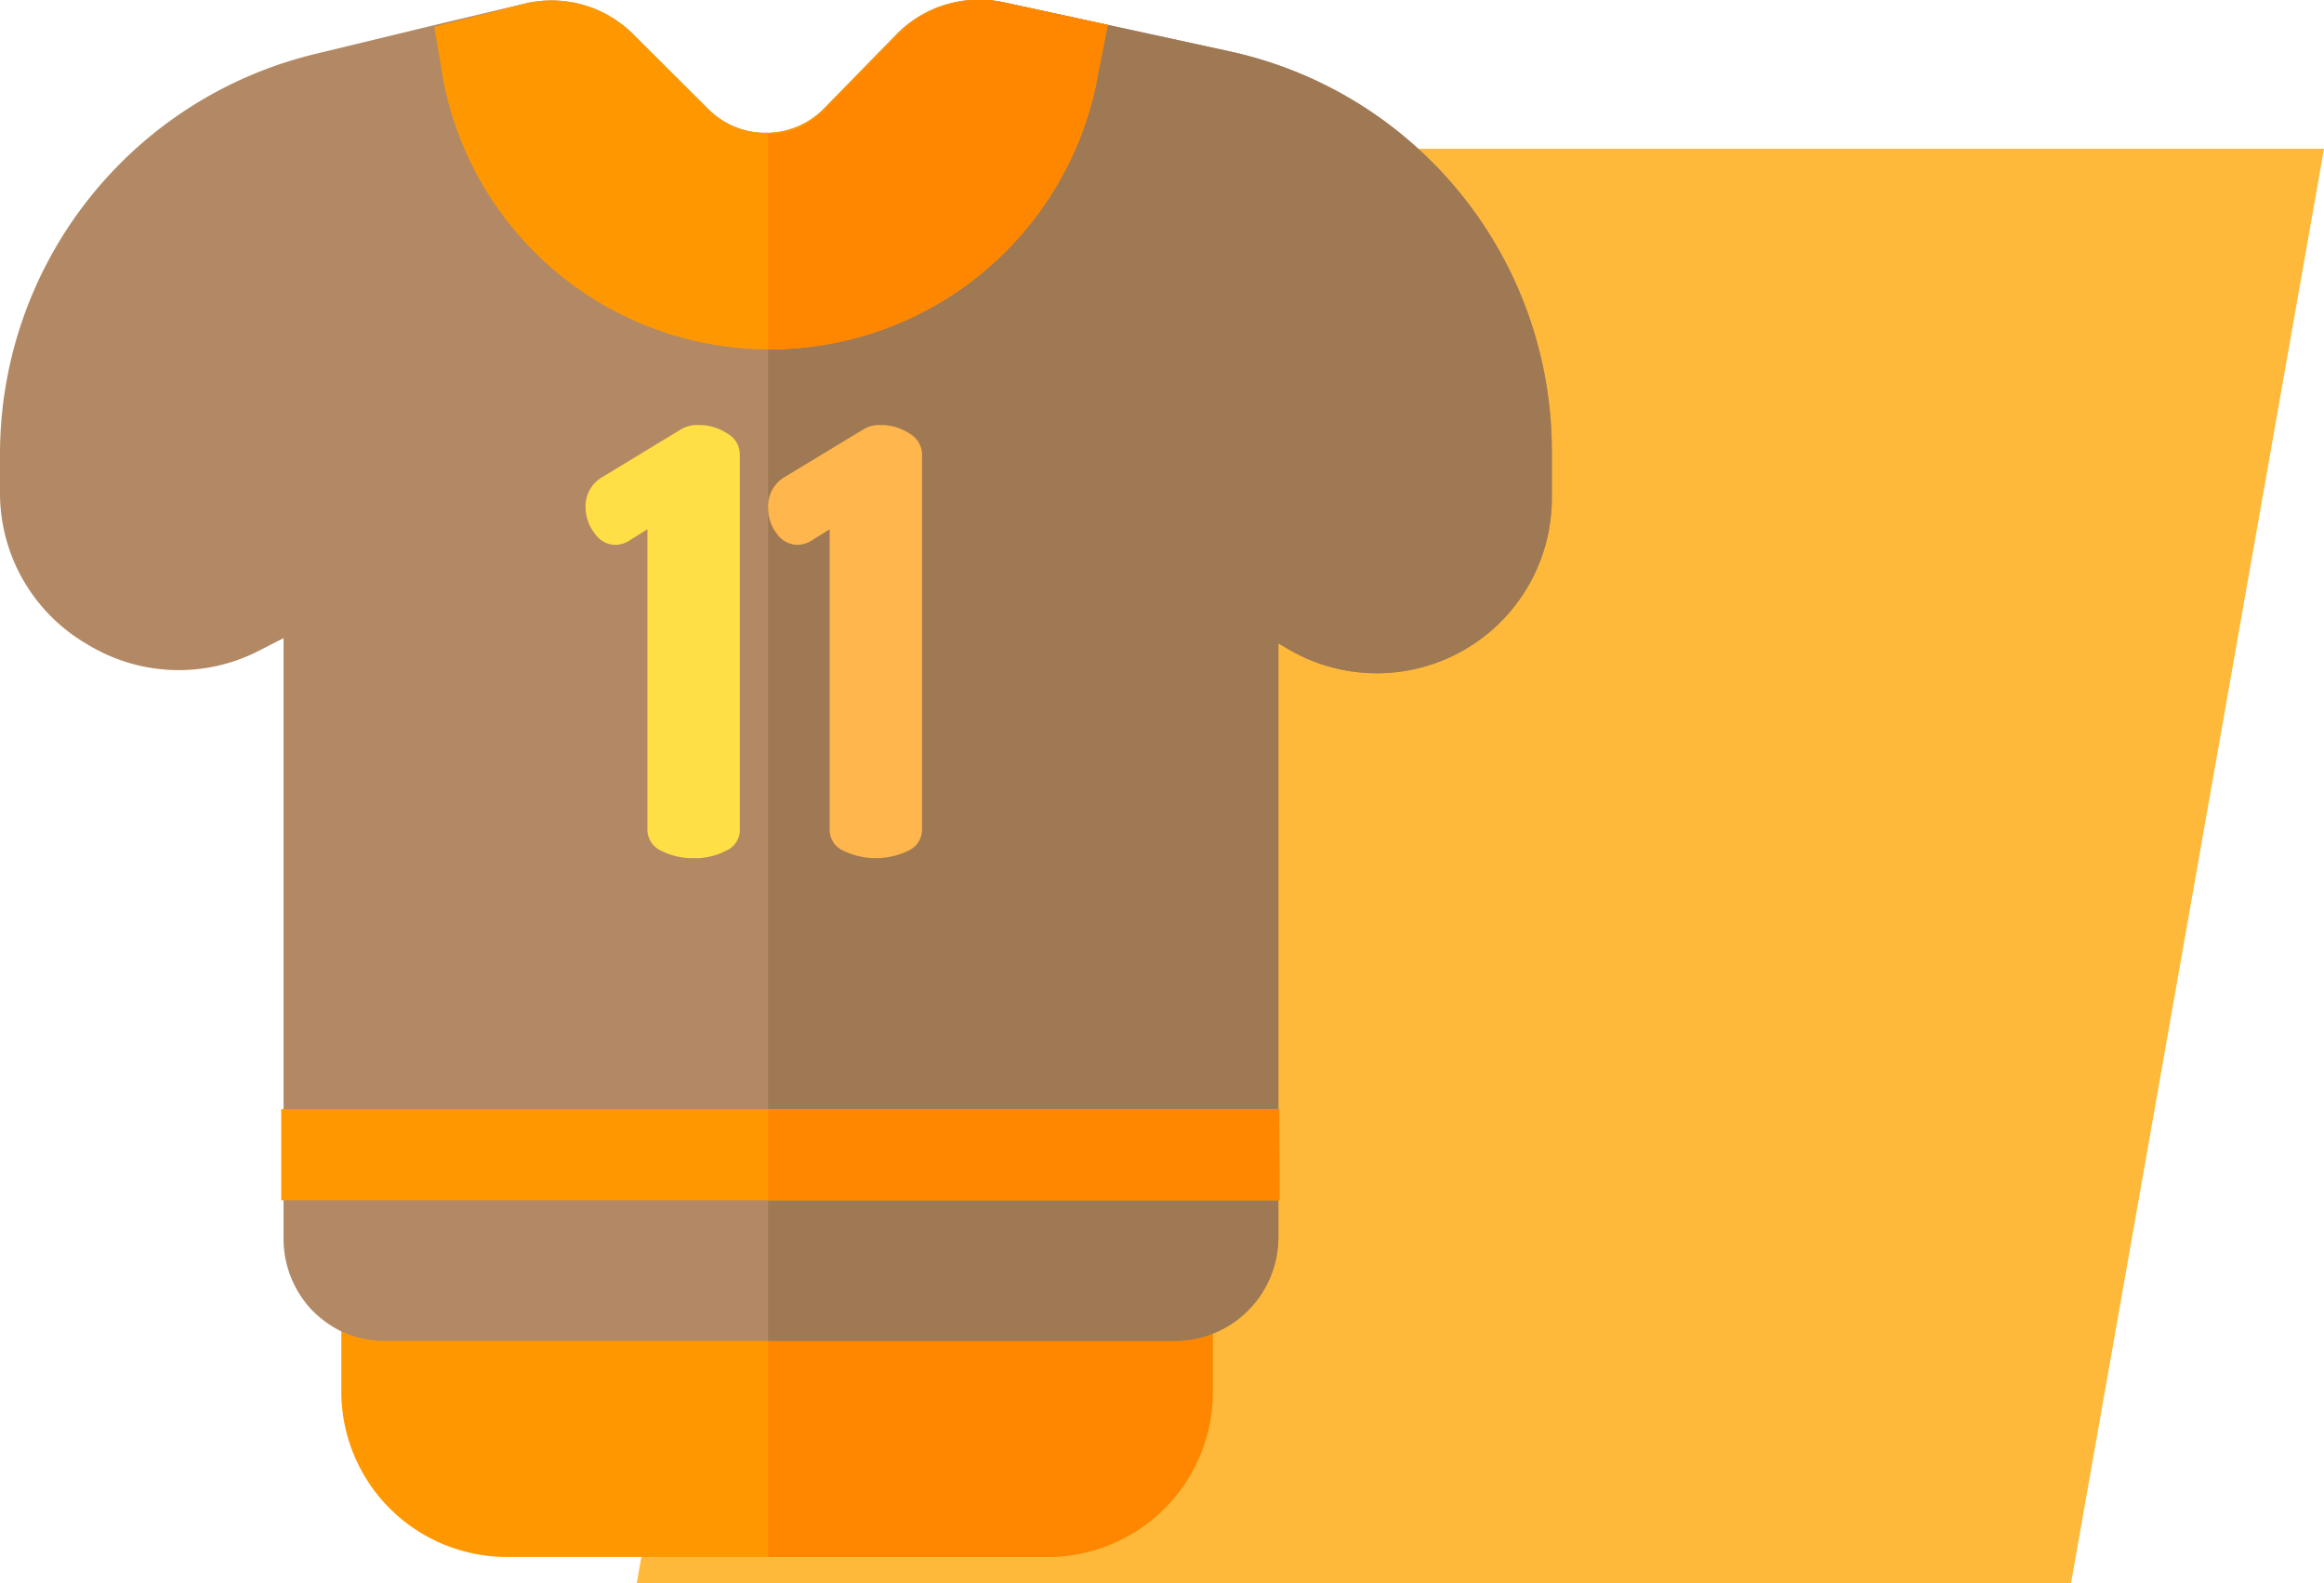 <svg xmlns="http://www.w3.org/2000/svg" viewBox="0 0 80.48 54.83"><defs><style>.cls-1{fill:#ffb93a;}.cls-2{fill:#ff9800;}.cls-3{fill:#ff8700;}.cls-4{fill:#b28964;}.cls-5{fill:#9f7953;}.cls-6{fill:#ffde46;}.cls-7{fill:#ffb64c;}</style></defs><title>table-ico16</title><g id="Capa_2" data-name="Capa 2"><g id="Capa_1-2" data-name="Capa 1"><polygon class="cls-1" points="71.72 54.83 22.05 54.83 30.81 5.15 80.48 5.15 71.72 54.83"/><path class="cls-2" d="M42,43.28V48.2a5.72,5.72,0,0,1-5.72,5.72H17.54a5.73,5.73,0,0,1-5.72-5.72V43.28Z"/><path class="cls-3" d="M26.6,43.28H42V48.2a5.72,5.72,0,0,1-5.72,5.72H26.6Z"/><path class="cls-4" d="M53.74,15.65v1.6a6.06,6.06,0,0,1-9.2,5.19l-.27-.16,0,16.13v4.43a3.59,3.59,0,0,1-3.61,3.6H13.34a3.58,3.58,0,0,1-1.52-.33,3.76,3.76,0,0,1-1-.72,3.59,3.59,0,0,1-1-2.55V22.1l-.82.42a6.07,6.07,0,0,1-6-.22A6.05,6.05,0,0,1,0,17.09V15.78A14.26,14.26,0,0,1,10.91,1.87L15,.88,18.11.14a4,4,0,0,1,3.77,1l2.66,2.65a2.79,2.79,0,0,0,2,.81h.05a2.8,2.8,0,0,0,1.94-.84l2.54-2.6A4,4,0,0,1,34.8.09l3.56.77,4.18.91a14.17,14.17,0,0,1,11.2,13.88Z"/><path class="cls-5" d="M53.74,15.65v1.6a6.06,6.06,0,0,1-9.2,5.19l-.27-.16,0,16.13v4.43a3.59,3.59,0,0,1-3.61,3.6H26.6V4.65a2.8,2.8,0,0,0,1.94-.84l2.54-2.6A4,4,0,0,1,34.8.09l3.56.77,4.18.91a14.17,14.17,0,0,1,11.2,13.88Z"/><path class="cls-2" d="M38.36.86c-.19,1-.39,1.93-.39,2a11.55,11.55,0,0,1-11.3,9.24h-.24a11.51,11.51,0,0,1-11.1-9.43c0-.08-.17-1-.29-1.74L18.11.14a4,4,0,0,1,3.77,1l2.66,2.65a2.79,2.79,0,0,0,1.89.81h.17a2.8,2.8,0,0,0,1.94-.84l2.54-2.6A4,4,0,0,1,34.8.09Z"/><path class="cls-3" d="M38.36.86c-.19,1-.39,1.93-.39,2a11.55,11.55,0,0,1-11.3,9.24H26.6V4.65a2.8,2.8,0,0,0,1.94-.84l2.54-2.6A4,4,0,0,1,34.8.09Z"/><polygon class="cls-2" points="44.31 41.57 9.74 41.57 9.74 38.41 44.3 38.41 44.31 41.57"/><path class="cls-6" d="M20.28,17.6a1.16,1.16,0,0,1,.6-1.09l2.7-1.64a1.07,1.07,0,0,1,.6-.15,1.75,1.75,0,0,1,1,.29.83.83,0,0,1,.44.72v13a.78.78,0,0,1-.47.73,2.33,2.33,0,0,1-1.13.26,2.39,2.39,0,0,1-1.13-.26.8.8,0,0,1-.47-.73V18.33l-.59.37a.94.94,0,0,1-.51.17.86.86,0,0,1-.72-.39A1.47,1.47,0,0,1,20.28,17.6Z"/><path class="cls-7" d="M26.6,17.6a1.17,1.17,0,0,1,.59-1.09l2.71-1.64a1.05,1.05,0,0,1,.59-.15,1.79,1.79,0,0,1,1,.29.85.85,0,0,1,.44.72v13a.8.8,0,0,1-.47.73,2.59,2.59,0,0,1-2.26,0,.8.8,0,0,1-.47-.73V18.33l-.59.37a1,1,0,0,1-.52.17.89.89,0,0,1-.72-.39A1.46,1.46,0,0,1,26.6,17.6Z"/><polygon class="cls-3" points="44.31 41.57 26.6 41.57 26.6 38.41 44.3 38.41 44.31 41.57"/></g></g></svg>